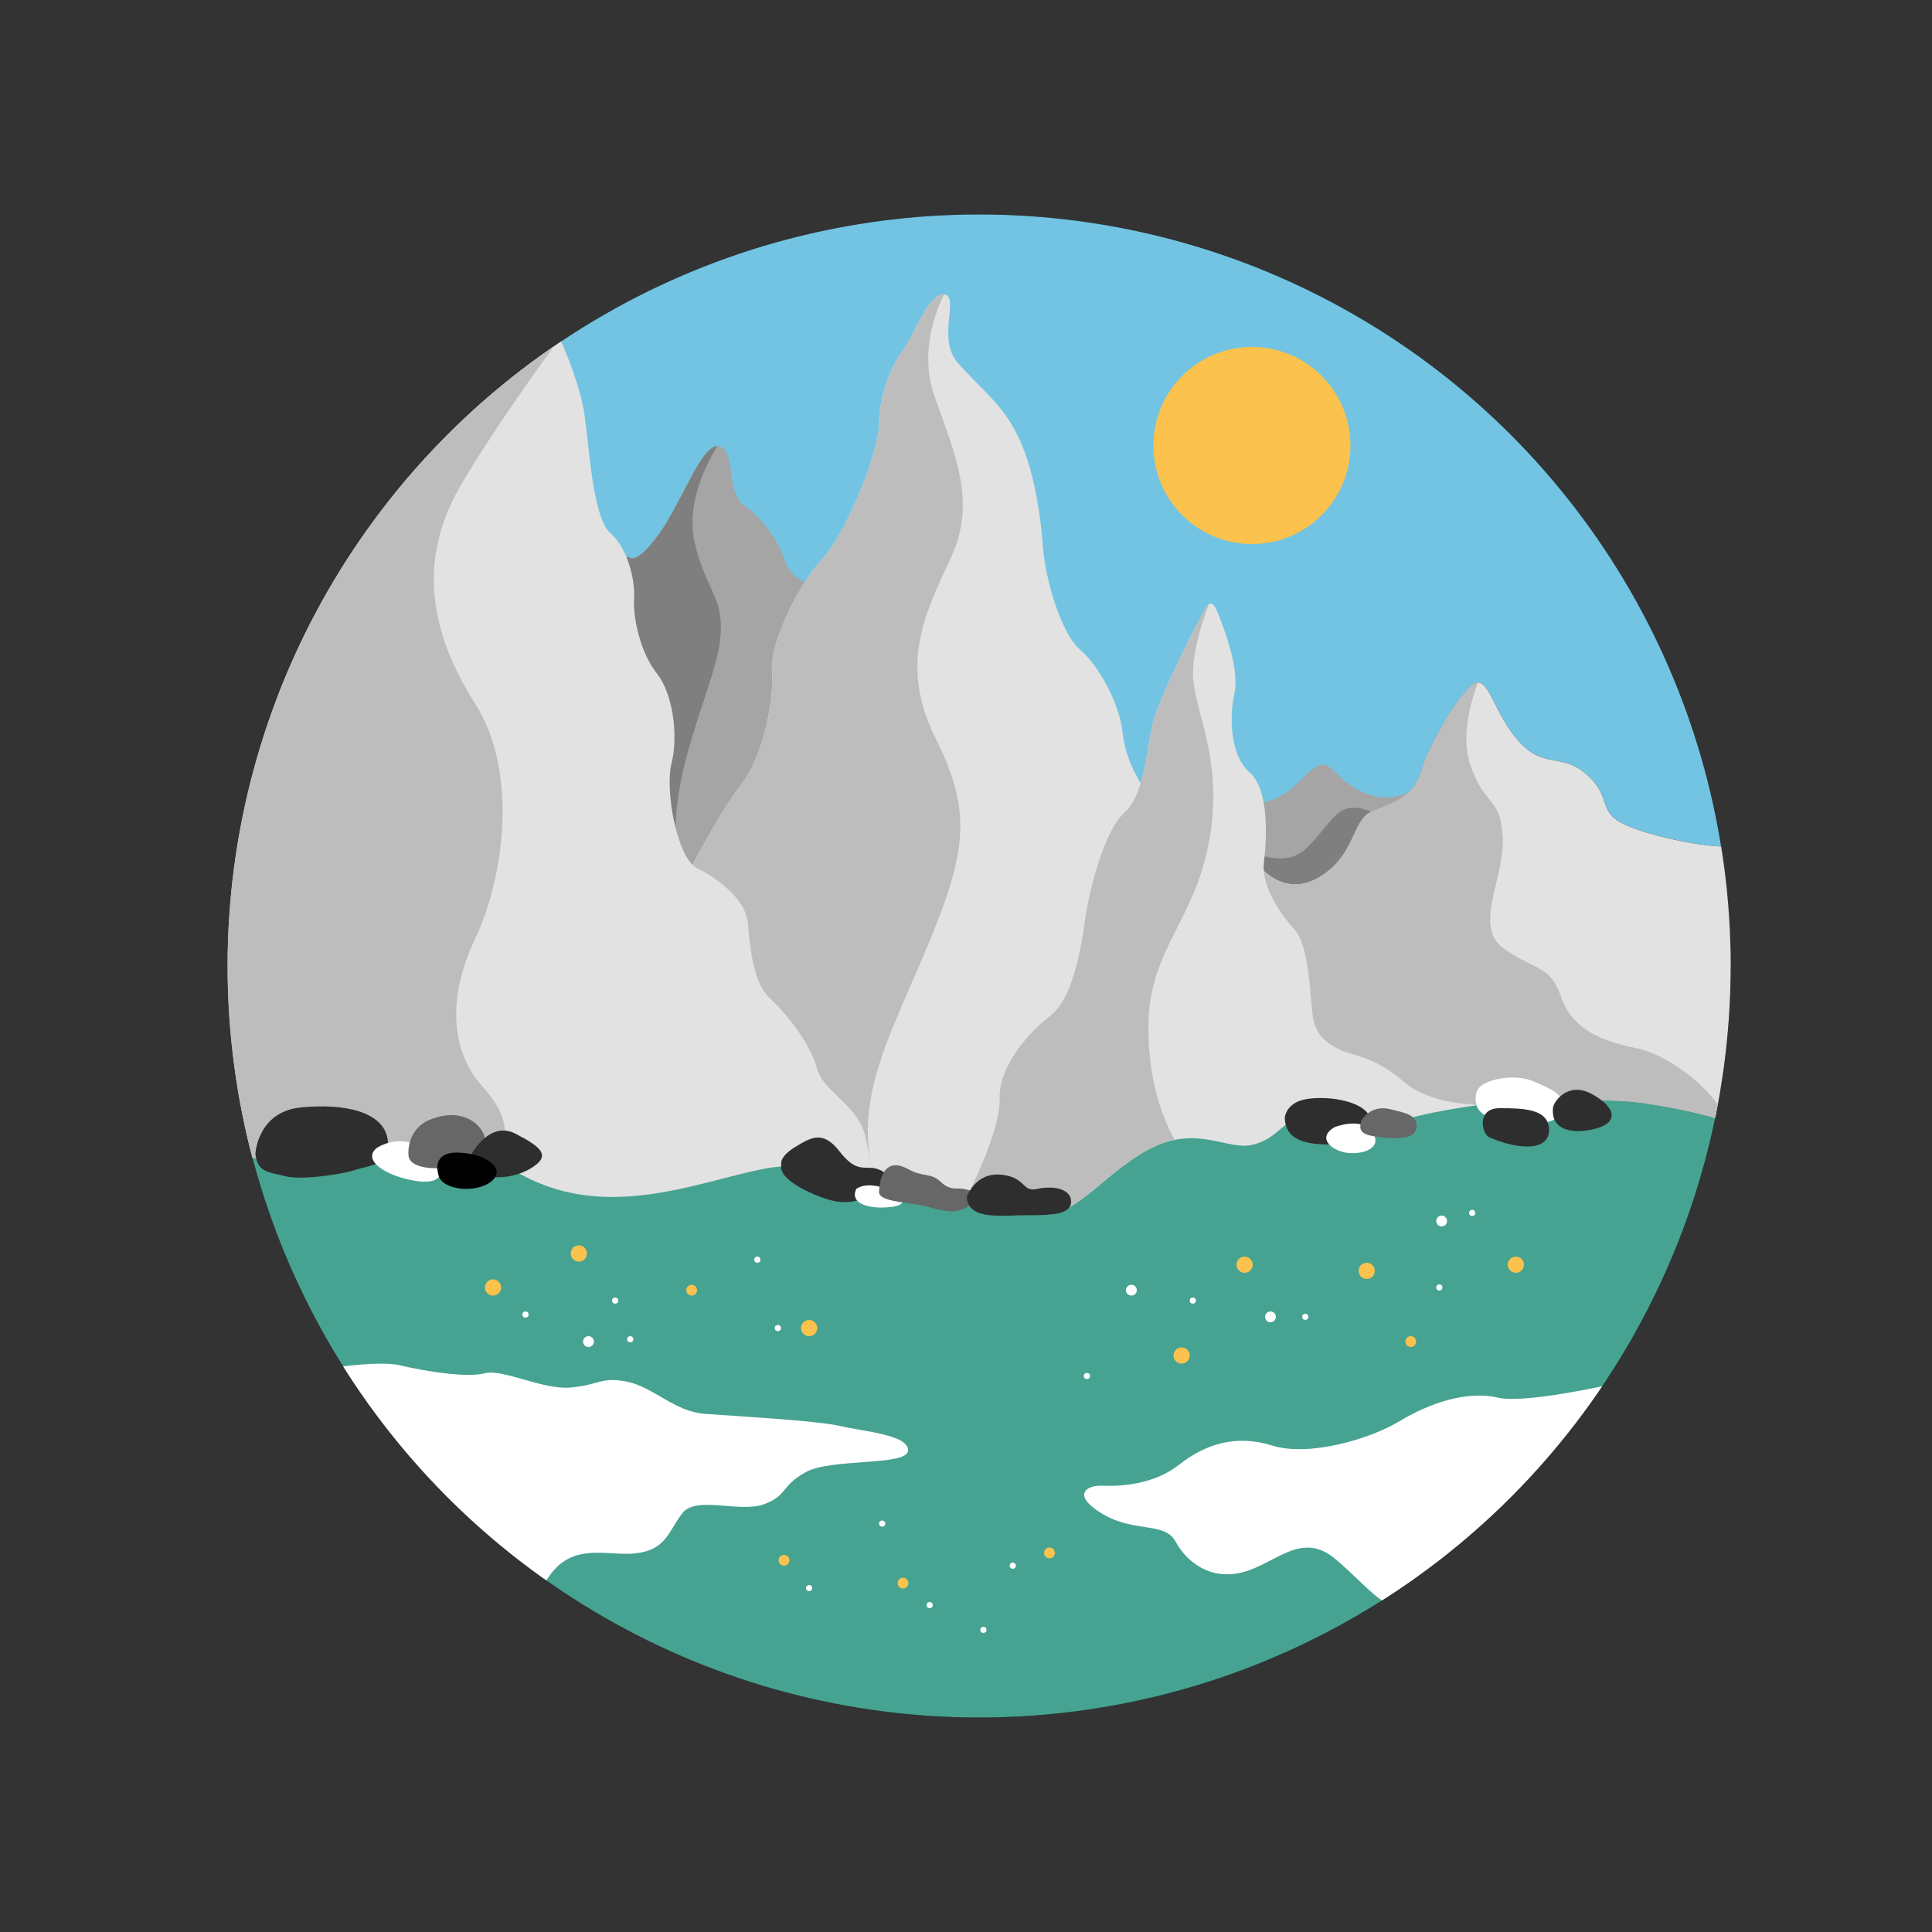 <?xml version="1.0" encoding="utf-8"?>
<!-- Generator: Adobe Illustrator 21.0.0, SVG Export Plug-In . SVG Version: 6.00 Build 0)  -->
<svg version="1.1" id="Layer_1" xmlns="http://www.w3.org/2000/svg" xmlns:xlink="http://www.w3.org/1999/xlink" x="0px" y="0px"
	 viewBox="0 0 500 500" style="enable-background:new 0 0 500 500;" xml:space="preserve">
<rect x="0" y="0" width="500" height="500" fill="#333333" stroke="none"/>
<style type="text/css">
	.st0{enable-background:new    ;}
	.st1{clip-path:url(#SVGID_4_);fill:#46A391;}
	.st2{clip-path:url(#SVGID_6_);fill:#73C4E2;}
	.st3{clip-path:url(#SVGID_8_);fill:#FFFFFF;}
	.st4{clip-path:url(#SVGID_10_);fill:#A5A5A5;}
	.st5{clip-path:url(#SVGID_12_);}
	.st6{clip-path:url(#SVGID_14_);fill:#7F7F7F;}
	.st7{clip-path:url(#SVGID_16_);fill:#A5A5A5;}
	.st8{clip-path:url(#SVGID_18_);}
	.st9{clip-path:url(#SVGID_20_);fill:#7F7F7F;}
	.st10{clip-path:url(#SVGID_22_);fill:#161616;}
	.st11{clip-path:url(#SVGID_24_);}
	.st12{fill:#E2E2E2;}
	.st13{clip-path:url(#SVGID_26_);fill:#BDBDBD;}
	.st14{clip-path:url(#SVGID_28_);fill:#E2E2E2;}
	.st15{clip-path:url(#SVGID_30_);}
	.st16{clip-path:url(#SVGID_32_);fill:#BDBDBD;}
	.st17{clip-path:url(#SVGID_34_);fill:#E2E2E2;}
	.st18{clip-path:url(#SVGID_36_);}
	.st19{clip-path:url(#SVGID_38_);fill:#BDBDBD;}
	.st20{clip-path:url(#SVGID_40_);fill:#E2E2E2;}
	.st21{clip-path:url(#SVGID_42_);}
	.st22{clip-path:url(#SVGID_44_);fill:#BDBDBD;}
	.st23{clip-path:url(#SVGID_46_);fill:#FFFFFF;}
	.st24{clip-path:url(#SVGID_48_);fill:#2E2E2E;}
	.st25{clip-path:url(#SVGID_50_);fill:#FFFFFF;}
	.st26{clip-path:url(#SVGID_52_);fill:#676767;}
	.st27{clip-path:url(#SVGID_54_);fill:#2E2E2E;}
	.st28{clip-path:url(#SVGID_56_);}
	.st29{clip-path:url(#SVGID_58_);fill:#2E2E2E;}
	.st30{clip-path:url(#SVGID_60_);fill:#FFFFFF;}
	.st31{clip-path:url(#SVGID_62_);fill:#676767;}
	.st32{clip-path:url(#SVGID_65_);fill:#2E2E2E;}
	.st33{clip-path:url(#SVGID_67_);fill:#2E2E2E;}
	.st34{clip-path:url(#SVGID_69_);fill:#FFFFFF;}
	.st35{clip-path:url(#SVGID_71_);fill:#676767;}
	.st36{clip-path:url(#SVGID_73_);fill:#FFFFFF;}
	.st37{clip-path:url(#SVGID_75_);fill:#2E2E2E;}
	.st38{clip-path:url(#SVGID_77_);fill:#2E2E2E;}
	.st39{clip-path:url(#SVGID_79_);fill:#FBC24D;}
	.st40{clip-path:url(#SVGID_81_);fill:#FBC24D;}
	.st41{clip-path:url(#SVGID_83_);fill:#FBC24D;}
	.st42{clip-path:url(#SVGID_85_);fill:#FBC24D;}
	.st43{clip-path:url(#SVGID_87_);fill:#FFFFFF;}
	.st44{clip-path:url(#SVGID_89_);fill:#FBC24D;}
	.st45{clip-path:url(#SVGID_91_);fill:#FFFFFF;}
	.st46{clip-path:url(#SVGID_93_);fill:#FFFFFF;}
	.st47{clip-path:url(#SVGID_95_);fill:#FBC24D;}
	.st48{clip-path:url(#SVGID_97_);fill:#FBC24D;}
	.st49{clip-path:url(#SVGID_99_);fill:#FBC24D;}
	.st50{clip-path:url(#SVGID_101_);fill:#FBC24D;}
	.st51{clip-path:url(#SVGID_103_);fill:#FFFFFF;}
	.st52{clip-path:url(#SVGID_105_);fill:#FFFFFF;}
	.st53{clip-path:url(#SVGID_107_);fill:#FBC24D;}
	.st54{clip-path:url(#SVGID_109_);fill:#FFFFFF;}
	.st55{clip-path:url(#SVGID_111_);fill:#FBC24D;}
	.st56{clip-path:url(#SVGID_113_);fill:#FFFFFF;}
	.st57{clip-path:url(#SVGID_115_);fill:#FFFFFF;}
	.st58{clip-path:url(#SVGID_117_);fill:#FFFFFF;}
	.st59{clip-path:url(#SVGID_119_);fill:#FFFFFF;}
	.st60{clip-path:url(#SVGID_121_);fill:#FFFFFF;}
	.st61{clip-path:url(#SVGID_123_);fill:#FFFFFF;}
	.st62{clip-path:url(#SVGID_125_);fill:#FFFFFF;}
	.st63{clip-path:url(#SVGID_127_);fill:#FFFFFF;}
	.st64{clip-path:url(#SVGID_129_);fill:#FFFFFF;}
	.st65{clip-path:url(#SVGID_131_);fill:#FFFFFF;}
	.st66{clip-path:url(#SVGID_133_);fill:#FFFFFF;}
	.st67{clip-path:url(#SVGID_135_);fill:#FFFFFF;}
	.st68{clip-path:url(#SVGID_137_);fill:#FFFFFF;}
	.st69{clip-path:url(#SVGID_139_);fill:#FBC24D;}
	.st70{clip-path:url(#SVGID_141_);fill:#FBC24D;}
</style>
<g>
	<g>
		<g class="st0">
			<defs>
				<rect id="SVGID_1_" x="-1" class="st0" width="500" height="500"/>
			</defs>
			<clipPath id="SVGID_2_">
				<use xlink:href="#SVGID_1_"  style="overflow:visible;"/>
			</clipPath>
		</g>
		<circle cx="253.4" cy="250" r="194.5"/>
		<g>
			<g>
				<defs>
					<circle id="SVGID_3_" cx="253.4" cy="250" r="194.5"/>
				</defs>
				<clipPath id="SVGID_4_">
					<use xlink:href="#SVGID_3_"  style="overflow:visible;"/>
				</clipPath>
				<rect x="44.8" y="282" class="st1" width="408.5" height="175"/>
			</g>
			<g>
				<defs>
					<circle id="SVGID_5_" cx="253.4" cy="250" r="194.5"/>
				</defs>
				<clipPath id="SVGID_6_">
					<use xlink:href="#SVGID_5_"  style="overflow:visible;"/>
				</clipPath>
				<rect x="71.9" y="30.2" class="st2" width="386.7" height="220.5"/>
			</g>
			<g>
				<defs>
					<circle id="SVGID_7_" cx="253.4" cy="250" r="194.5"/>
				</defs>
				<clipPath id="SVGID_8_">
					<use xlink:href="#SVGID_7_"  style="overflow:visible;"/>
				</clipPath>
				<path class="st3" d="M75.8,355.6c0,0,20.3-3.9,27.5-2.3c7.2,1.7,17.6,3.3,22.2,2.1c4.6-1.2,14.9,4.3,22.1,3.7
					c7.3-0.6,7.9-2.9,14.8-1.5c6.9,1.5,12.1,7.7,20,8.3s28.4,1.7,34.8,3.1c6.4,1.5,18,2.3,17.8,6.4s-19.9,1.9-26.5,5.6
					c-6.6,3.7-4.6,6-10.8,8.3c-6.2,2.3-17.5-2.3-21.1,2.3c-3.6,4.6-4.1,9.5-12.1,10.4s-18-3.9-24.2,9.1L75.8,355.6z"/>
			</g>
			<g>
				<defs>
					<circle id="SVGID_9_" cx="253.4" cy="250" r="194.5"/>
				</defs>
				<clipPath id="SVGID_10_">
					<use xlink:href="#SVGID_9_"  style="overflow:visible;"/>
				</clipPath>
				<path class="st4" d="M162.5,143.9c0,0,1.6,3.2,7.9-5.5c6.3-8.7,11.3-24.1,15.8-22.9c4.5,1.2,1.4,11.9,6.5,15.4
					c5.1,3.6,8.9,9.5,10.3,13.8c1.4,4.4,3.8,5.3,9.9,8.5c6.1,3.2-6.3,54.6-6.3,54.6l-29.9,27.7l-17.8-50.4l-2.2-31.6L162.5,143.9z"
					/>
			</g>
		</g>
		<g>
			<g>
				<defs>
					<circle id="SVGID_11_" cx="253.4" cy="250" r="194.5"/>
				</defs>
				<clipPath id="SVGID_12_">
					<use xlink:href="#SVGID_11_"  style="overflow:visible;"/>
				</clipPath>
				<g class="st5">
					<g>
						<defs>
							<path id="SVGID_13_" d="M162.5,143.9c0,0,1.6,3.2,7.9-5.5c6.3-8.7,11.3-24.1,15.8-22.9c4.5,1.2,1.4,11.9,6.5,15.4
								c5.1,3.6,8.9,9.5,10.3,13.8c1.4,4.4,3.8,5.3,9.9,8.5c6.1,3.2-6.3,54.6-6.3,54.6l-29.9,27.7l-17.8-50.4l-2.2-31.6L162.5,143.9
								z"/>
						</defs>
						<clipPath id="SVGID_14_">
							<use xlink:href="#SVGID_13_"  style="overflow:visible;"/>
						</clipPath>
						<path class="st6" d="M188.2,111.7c0,0-11.5,14.6-8.5,28.3c3,13.6,8.3,14.4,6.5,26.9c-1.8,12.5-16.4,39.9-9.5,59.3
							s8.7,27.5,8.7,27.5l-37.8-65.4l2-44.9l20.8-20.4l17.8-19.4L188.2,111.7L188.2,111.7z"/>
					</g>
				</g>
				<g class="st5">
					<g>
						<defs>
							<circle id="SVGID_15_" cx="253.4" cy="250" r="194.5"/>
						</defs>
						<clipPath id="SVGID_16_">
							<use xlink:href="#SVGID_15_"  style="overflow:visible;"/>
						</clipPath>
						<path class="st7" d="M322.4,207.2c0,0,5.9,2.7,13-4.2c7.1-7,7.2-6,11.5-1.9c4.2,4.1,12.7,8.3,20.2,2.2
							c7.5-6.1,3.8,10.4,3.8,10.4l-25.5,21.9l-30.3-7.7l5.3-17.9L322.4,207.2z"/>
					</g>
				</g>
				<g class="st5">
					<g>
						<defs>
							<circle id="SVGID_17_" cx="253.4" cy="250" r="194.5"/>
						</defs>
						<clipPath id="SVGID_18_">
							<use xlink:href="#SVGID_17_"  style="overflow:visible;"/>
						</clipPath>
						<g class="st8">
							<g>
								<defs>
									<path id="SVGID_19_" d="M322.4,207.2c0,0,5.9,2.7,13-4.2c7.1-7,7.2-6,11.5-1.9c4.2,4.1,12.7,8.3,20.2,2.2
										c7.5-6.1,3.8,10.4,3.8,10.4l-25.5,21.9l-30.3-7.7l5.3-17.9L322.4,207.2z"/>
								</defs>
								<clipPath id="SVGID_20_">
									<use xlink:href="#SVGID_19_"  style="overflow:visible;"/>
								</clipPath>
								<path class="st9" d="M317.2,216.8c0,0,13.4,9.8,20.7,2.9c7.4-7,7.8-13.1,16.9-9.7c9.1,3.4,16.9,8.6,16.9,8.6l-10.2,16.8
									h-40.4L317.2,216.8z"/>
							</g>
						</g>
						<g class="st8">
							<g>
								<defs>
									<circle id="SVGID_21_" cx="253.4" cy="250" r="194.5"/>
								</defs>
								<clipPath id="SVGID_22_">
									<use xlink:href="#SVGID_21_"  style="overflow:visible;"/>
								</clipPath>
								<path class="st10" d="M325.6,223.7c0,0,6.4,8.9,15.8,3.3c9.4-5.6,8.5-14.7,13.4-16.9c4.9-2.2,11-3.5,13-10.5
									c1.9-7,10.8-21.8,14.2-22.9s4.9,8.5,11.3,15.4s10.9,2.7,17.3,8.3c6.4,5.6,3,9.3,8.9,12.5c5.9,3.3,23.2,6.8,28.4,6.1
									c5.2-0.7,0,71.7,0,71.7s-6.3-2.7-21.8-5.1c-15.4-2.4-52.7,0.7-52.7,0.7l-22.1-4.3l-25.9-25.3l-1.1-27L325.6,223.7z"/>
							</g>
						</g>
						<g class="st8">
							<g>
								<defs>
									<circle id="SVGID_23_" cx="253.4" cy="250" r="194.5"/>
								</defs>
								<clipPath id="SVGID_24_">
									<use xlink:href="#SVGID_23_"  style="overflow:visible;"/>
								</clipPath>
								<g class="st11">
									<g>
										<path id="SVGID_63_" class="st12" d="M325.6,223.7c0,0,6.4,8.9,15.8,3.3c9.4-5.6,8.5-14.7,13.4-16.9
											c4.9-2.2,11-3.5,13-10.5c1.9-7,10.8-21.8,14.2-22.9s4.9,8.5,11.3,15.4s10.9,2.7,17.3,8.3c6.4,5.6,3,9.3,8.9,12.5
											c5.9,3.3,23.2,6.8,28.4,6.1c5.2-0.7,0,71.7,0,71.7s-6.3-2.7-21.8-5.1c-15.4-2.4-52.7,0.7-52.7,0.7l-22.1-4.3l-25.9-25.3
											l-1.1-27L325.6,223.7z"/>
									</g>
									<g>
										<defs>
											<path id="SVGID_25_" d="M325.6,223.7c0,0,6.4,8.9,15.8,3.3c9.4-5.6,8.5-14.7,13.4-16.9c4.9-2.2,11-3.5,13-10.5
												c1.9-7,10.8-21.8,14.2-22.9s4.9,8.5,11.3,15.4s10.9,2.7,17.3,8.3c6.4,5.6,3,9.3,8.9,12.5c5.9,3.3,23.2,6.8,28.4,6.1
												c5.2-0.7,0,71.7,0,71.7s-6.3-2.7-21.8-5.1c-15.4-2.4-52.7,0.7-52.7,0.7l-22.1-4.3l-25.9-25.3l-1.1-27L325.6,223.7z"/>
										</defs>
										<clipPath id="SVGID_26_">
											<use xlink:href="#SVGID_25_"  style="overflow:visible;"/>
										</clipPath>
										<path class="st13" d="M384.8,171.3c0,0-8.1,15.4-4.3,26.6s7.8,8,8.4,18.7s-7.8,23.2,0.3,28.9s12.1,4.3,14.8,12.5
											c2.8,8.3,10.5,11.5,19.6,13.3c9,1.8,21.9,12.2,24.2,20.8s-76.2,17-76.2,17L330,283.6l-12.9-37.9l22.6-51.8l26.6-22
											L384.8,171.3z"/>
									</g>
								</g>
								<g class="st11">
									<g>
										<defs>
											<circle id="SVGID_27_" cx="253.4" cy="250" r="194.5"/>
										</defs>
										<clipPath id="SVGID_28_">
											<use xlink:href="#SVGID_27_"  style="overflow:visible;"/>
										</clipPath>
										<path class="st14" d="M176.7,228.7c0,0,8.9-17.8,15-25.5c6.1-7.7,8.7-22.9,8.1-29.7s6.7-22.1,12.9-28.7
											s14.8-27.7,14.8-35.2c0-7.5,3.4-15.4,6.2-19c2.8-3.6,6.7-15,10.7-14.4s-2,11.3,3.4,17.6s11.5,10.5,15.6,19
											c4.2,8.5,5.9,20.4,6.5,28.7c0.6,8.3,4.7,22.5,9.7,26.7c4.9,4.2,10.1,14,10.9,21.2s3.8,12.3,7.7,17.8
											c4,5.5-31.7,105.3-31.7,105.3l-57.8-10.1L176.7,228.7z"/>
									</g>
								</g>
								<g class="st11">
									<g>
										<defs>
											<circle id="SVGID_29_" cx="253.4" cy="250" r="194.5"/>
										</defs>
										<clipPath id="SVGID_30_">
											<use xlink:href="#SVGID_29_"  style="overflow:visible;"/>
										</clipPath>
										<g class="st15">
											<g>
												<defs>
													<path id="SVGID_31_" d="M176.7,228.7c0,0,8.9-17.8,15-25.5c6.1-7.7,8.7-22.9,8.1-29.7s6.7-22.1,12.9-28.7
														s14.8-27.7,14.8-35.2c0-7.5,3.4-15.4,6.2-19c2.8-3.6,6.7-15,10.7-14.4s-2,11.3,3.4,17.6s11.5,10.5,15.6,19
														c4.2,8.5,5.9,20.4,6.5,28.7c0.6,8.3,4.7,22.5,9.7,26.7c4.9,4.2,10.1,14,10.9,21.2s3.8,12.3,7.7,17.8
														c4,5.5-31.7,105.3-31.7,105.3l-57.8-10.1L176.7,228.7z"/>
												</defs>
												<clipPath id="SVGID_32_">
													<use xlink:href="#SVGID_31_"  style="overflow:visible;"/>
												</clipPath>
												<path class="st16" d="M246.5,72.3c0,0-10.3,14.9-4.5,30.7c5.7,15.8,10.5,27.3,4.2,41.1c-6.3,13.8-13.8,27.3-4.2,46.7
													c9.7,19.4,8.5,29.5-3,56.5c-11.5,27.1-22.5,45.7-6.1,71.6l-44.9-2.8l-25.5-87.6l9.5-57.1l36.2-49.2l31.6-49.9H246.5z"/>
											</g>
										</g>
										<g class="st15">
											<g>
												<defs>
													<circle id="SVGID_33_" cx="253.4" cy="250" r="194.5"/>
												</defs>
												<clipPath id="SVGID_34_">
													<use xlink:href="#SVGID_33_"  style="overflow:visible;"/>
												</clipPath>
												<path class="st17" d="M250.2,309.8c0,0,8.7-16.9,8.5-25.3c-0.3-8.5,7.4-17.2,13.2-21.7s7.9-17.5,8.9-24.7
													s4.8-22.9,10.2-27.8c5.5-4.9,5.9-18.1,7.5-23.7c1.5-5.6,8.5-19.8,11.5-25.5c3-5.7,3.5-7.2,6-0.4
													c2.5,6.8,4.6,13.9,3.4,19.2c-1.2,5.3-1.2,15.5,4,20c5.2,4.5,4.4,17.6,3.7,23.3s3.7,12.7,7.8,17.2
													c4.1,4.5,4.1,17.6,4.9,22.9c0.8,5.3,4.8,8,10.8,9.7s9.3,4.1,13,7.2s10.1,5.5,19.6,5.7c0,0-15.4,2-21.4,4.5
													c-6,2.5-23-0.8-26.5-0.4s-5,4.9-11.3,6.3c-6.3,1.4-13.8-4.9-25.4,0.5c-11.6,5.5-19.6,17.6-28.2,17.6
													C261.7,314.5,250.2,309.8,250.2,309.8z"/>
											</g>
										</g>
										<g class="st15">
											<g>
												<defs>
													<circle id="SVGID_35_" cx="253.4" cy="250" r="194.5"/>
												</defs>
												<clipPath id="SVGID_36_">
													<use xlink:href="#SVGID_35_"  style="overflow:visible;"/>
												</clipPath>
												<g class="st18">
													<g>
														<defs>
															<path id="SVGID_37_" d="M250.2,309.8c0,0,8.7-16.9,8.5-25.3c-0.3-8.5,7.4-17.2,13.2-21.7s7.9-17.5,8.9-24.7
																s4.8-22.9,10.2-27.8c5.5-4.9,5.9-18.1,7.5-23.7c1.5-5.6,8.5-19.8,11.5-25.5c3-5.7,3.5-7.2,6-0.4
																c2.5,6.8,4.6,13.9,3.4,19.2c-1.2,5.3-1.2,15.5,4,20c5.2,4.5,4.4,17.6,3.7,23.3s3.7,12.7,7.8,17.2
																c4.1,4.5,4.1,17.6,4.9,22.9c0.8,5.3,4.8,8,10.8,9.7s9.3,4.1,13,7.2s10.1,5.5,19.6,5.7c0,0-15.4,2-21.4,4.5
																c-6,2.5-23-0.8-26.5-0.4s-5,4.9-11.3,6.3c-6.3,1.4-13.8-4.9-25.4,0.5c-11.6,5.5-19.6,17.6-28.2,17.6
																C261.7,314.5,250.2,309.8,250.2,309.8z"/>
														</defs>
														<clipPath id="SVGID_38_">
															<use xlink:href="#SVGID_37_"  style="overflow:visible;"/>
														</clipPath>
														<path class="st19" d="M315,151.1c0,0-7.4,16-6.1,25.6c1.2,9.7,7.9,21.7,3.8,42.1s-15.5,27.3-15.5,47.1s7.4,31,11.3,36
															c4,5-42.4,19.8-42.4,19.8l-21.1-20.2l22.6-76.4c0,0,24.5-42,25.4-43.4s18.8-33,18.8-33L315,151.1z"/>
													</g>
												</g>
												<g class="st18">
													<g>
														<defs>
															<circle id="SVGID_39_" cx="253.4" cy="250" r="194.5"/>
														</defs>
														<clipPath id="SVGID_40_">
															<use xlink:href="#SVGID_39_"  style="overflow:visible;"/>
														</clipPath>
														<path class="st20" d="M143,83.5c0,0,7.1,14.2,8.4,24.7s2.3,26,6.6,29.8s6.4,11.7,6.1,17c-0.3,5.3,1.8,14.2,5.9,19.3
															c4.1,5.1,5.6,16,3.8,23.2s1.5,24.7,6.6,27.2s12.7,7.9,13.2,14.5s1.5,15.3,5.6,19.1c4.1,3.8,10.4,11.5,12.2,18.1
															s10.9,9.4,12.7,18.3c1.8,8.9,3.3,14.2,3.3,14.2s-13-9.7-29.8-6.4c-16.8,3.3-40,13.5-62.1,1.8s-66.3-3.3-71.5-4.8
															c-5.2-1.5-19.6-80.4-19.6-80.4l51.1-102.8l38.9-35.1L143,83.5z"/>
													</g>
												</g>
												<g class="st18">
													<g>
														<defs>
															<circle id="SVGID_41_" cx="253.4" cy="250" r="194.5"/>
														</defs>
														<clipPath id="SVGID_42_">
															<use xlink:href="#SVGID_41_"  style="overflow:visible;"/>
														</clipPath>
														<g class="st21">
															<g>
																<defs>
																	<path id="SVGID_43_" d="M143,83.5c0,0,7.1,14.2,8.4,24.7s2.3,26,6.6,29.8s6.4,11.7,6.1,17
																		c-0.3,5.3,1.8,14.2,5.9,19.3c4.1,5.1,5.6,16,3.8,23.2s1.5,24.7,6.6,27.2s12.7,7.9,13.2,14.5s1.5,15.3,5.6,19.1
																		c4.1,3.8,10.4,11.5,12.2,18.1s10.9,9.4,12.7,18.3c1.8,8.9,3.3,14.2,3.3,14.2s-13-9.7-29.8-6.4
																		c-16.8,3.3-40,13.5-62.1,1.8s-66.3-3.3-71.5-4.8c-5.2-1.5-19.6-80.4-19.6-80.4l51.1-102.8l38.9-35.1L143,83.5z"/>
																</defs>
																<clipPath id="SVGID_44_">
																	<use xlink:href="#SVGID_43_"  style="overflow:visible;"/>
																</clipPath>
																<path class="st22" d="M149.6,81.2c0,0-18.8,24.7-30.3,44.3s-7.9,38.4,3.6,56.5c11.5,18.1,7.4,45.5,0,61.1
																	c-7.4,15.5-5.9,29.3,1.8,37.9s7.9,14.5,0.8,23.2s-70.7,3.3-70.7,3.3l-22.4-88l30.5-73.3l33.6-50.6l35.9-23.2
																	L149.6,81.2z"/>
															</g>
														</g>
														<g class="st21">
															<g>
																<defs>
																	<circle id="SVGID_45_" cx="253.4" cy="250" r="194.5"/>
																</defs>
																<clipPath id="SVGID_46_">
																	<use xlink:href="#SVGID_45_"  style="overflow:visible;"/>
																</clipPath>
																<path class="st23" d="M423,356.9c0,0-27.4,6.7-35.4,4.8c-8-1.9-17.8,1.5-25.4,6.1c-7.6,4.6-23.4,9.3-33,6.3
																	c-9.6-3-17.5-0.2-24.1,5c-6.6,5.2-15.4,5.6-19.8,5.4s-8,2.6,0.2,7.4c8.2,4.8,15.9,1.9,18.7,7
																	c2.8,5.2,8.9,10.2,17.4,8c8.5-2.2,15.2-10.8,23.9-3.5c8.7,7.3,13.1,14.3,19.7,12.6S423,356.9,423,356.9z"/>
															</g>
															<g>
																<defs>
																	<circle id="SVGID_47_" cx="253.4" cy="250" r="194.5"/>
																</defs>
																<clipPath id="SVGID_48_">
																	<use xlink:href="#SVGID_47_"  style="overflow:visible;"/>
																</clipPath>
																<path class="st24" d="M66.1,298.6c0,0,0.5-10.9,11.8-12s21.2,1.1,22.4,8.1s-4.6,6.8-8.1,8s-14.2,2.8-18.4,1.7
																	C69.6,303.3,66.6,303.5,66.1,298.6z"/>
															</g>
															<g>
																<defs>
																	<circle id="SVGID_49_" cx="253.4" cy="250" r="194.5"/>
																</defs>
																<clipPath id="SVGID_50_">
																	<use xlink:href="#SVGID_49_"  style="overflow:visible;"/>
																</clipPath>
																<path class="st25" d="M97.5,297.1c0,0,5.7-4,11.9,0.1c6.1,4.1,6.6,9.5-1.2,8.5C100.5,304.7,93.4,300.4,97.5,297.1z"
																	/>
															</g>
															<g>
																<defs>
																	<circle id="SVGID_51_" cx="253.4" cy="250" r="194.5"/>
																</defs>
																<clipPath id="SVGID_52_">
																	<use xlink:href="#SVGID_51_"  style="overflow:visible;"/>
																</clipPath>
																<path class="st26" d="M105.7,298.7c0,0-0.5-6.4,5.5-8.9s11.1-0.9,13.5,2.8s-0.5,8.8-6.3,9.5
																	C112.5,302.7,105.7,302.6,105.7,298.7z"/>
															</g>
															<g>
																<defs>
																	<circle id="SVGID_53_" cx="253.4" cy="250" r="194.5"/>
																</defs>
																<clipPath id="SVGID_54_">
																	<use xlink:href="#SVGID_53_"  style="overflow:visible;"/>
																</clipPath>
																<path class="st27" d="M122.2,298.4c0,0,4.6-8.4,11.2-5s9.5,5.7,3.9,9C131.8,305.8,120.8,306.1,122.2,298.4z"/>
															</g>
															<g>
																<defs>
																	<circle id="SVGID_55_" cx="253.4" cy="250" r="194.5"/>
																</defs>
																<clipPath id="SVGID_56_">
																	<use xlink:href="#SVGID_55_"  style="overflow:visible;"/>
																</clipPath>
																<path class="st28" d="M113.4,303.7c0,0-1.9-5.7,5.4-5.4c7.3,0.3,12.3,4.3,8.3,7.5C123,309,113.8,308,113.4,303.7z"
																	/>
															</g>
															<g>
																<defs>
																	<circle id="SVGID_57_" cx="253.4" cy="250" r="194.5"/>
																</defs>
																<clipPath id="SVGID_58_">
																	<use xlink:href="#SVGID_57_"  style="overflow:visible;"/>
																</clipPath>
																<path class="st29" d="M202.2,301.4c0,0-0.7-1.9,3.5-4.5s7.3-4.4,11.5,1c4.2,5.4,6.2,4,8.9,4.4
																	c2.6,0.4,7.1,3.3,1.4,6.1c-5.7,2.9-9,3.6-14.8,1.5C206.8,307.7,201.4,304.4,202.2,301.4z"/>
															</g>
															<g>
																<defs>
																	<circle id="SVGID_59_" cx="253.4" cy="250" r="194.5"/>
																</defs>
																<clipPath id="SVGID_60_">
																	<use xlink:href="#SVGID_59_"  style="overflow:visible;"/>
																</clipPath>
																<path class="st30" d="M221.6,307.7c0,0,2.4-2.1,7.9,0c5.5,2.1,5.4,4.3,0.7,4.7C225.6,312.9,219.7,311.8,221.6,307.7
																	z"/>
															</g>
															<g>
																<defs>
																	<circle id="SVGID_61_" cx="253.4" cy="250" r="194.5"/>
																</defs>
																<clipPath id="SVGID_62_">
																	<use xlink:href="#SVGID_61_"  style="overflow:visible;"/>
																</clipPath>
																<path class="st31" d="M227.5,308.4c0,0,0-10,7.6-5.8c3.7,2.1,5.8,0.8,8.4,3.3s4.5,1.3,6.4,1.9
																	c1.9,0.6,5.9,0.6,2.3,3.3c-3.6,2.7-5.8,3-11,1.5C236,311,227.3,311.3,227.5,308.4z"/>
															</g>
															<g>
																<defs>
																	<circle id="SVGID_64_" cx="253.4" cy="250" r="194.5"/>
																</defs>
																<clipPath id="SVGID_65_">
																	<use xlink:href="#SVGID_64_"  style="overflow:visible;"/>
																</clipPath>
																<path class="st32" d="M250.2,309.8c0,0,2.1-6.4,8.8-5.8c6.6,0.6,5.4,4.6,9.4,3.7c3.9-0.9,8.8-0.2,8.8,3.3
																	s-5.7,3.5-11.7,3.5S250.5,315.9,250.2,309.8z"/>
															</g>
															<g>
																<defs>
																	<circle id="SVGID_66_" cx="253.4" cy="250" r="194.5"/>
																</defs>
																<clipPath id="SVGID_67_">
																	<use xlink:href="#SVGID_66_"  style="overflow:visible;"/>
																</clipPath>
																<path class="st33" d="M332.5,289.3c0,0,0.2-4.1,5.9-4.9c5.7-0.9,15.8,0.7,16.3,5.6s-6.4,6.2-11,6.2
																	C339,296.1,332.7,295.6,332.5,289.3z"/>
															</g>
															<g>
																<defs>
																	<circle id="SVGID_68_" cx="253.4" cy="250" r="194.5"/>
																</defs>
																<clipPath id="SVGID_69_">
																	<use xlink:href="#SVGID_68_"  style="overflow:visible;"/>
																</clipPath>
																<path class="st34" d="M345.4,291.7c0,0,7.2-2.9,9.9,1.5c2.7,4.3-3.5,5.9-7.5,5C343.7,297.2,341.2,294.1,345.4,291.7
																	z"/>
															</g>
															<g>
																<defs>
																	<circle id="SVGID_70_" cx="253.4" cy="250" r="194.5"/>
																</defs>
																<clipPath id="SVGID_71_">
																	<use xlink:href="#SVGID_70_"  style="overflow:visible;"/>
																</clipPath>
																<path class="st35" d="M352.3,290c0,0,2.3-4.1,7.2-3c4.9,1.1,7.3,1.8,7.1,4.6s-3.5,3.3-8.7,2.8
																	C352.8,293.8,351.4,293.2,352.3,290z"/>
															</g>
															<g>
																<defs>
																	<circle id="SVGID_72_" cx="253.4" cy="250" r="194.5"/>
																</defs>
																<clipPath id="SVGID_73_">
																	<use xlink:href="#SVGID_72_"  style="overflow:visible;"/>
																</clipPath>
																<path class="st36" d="M382.1,285.9c0,0-0.9-3,1-4.7c1.9-1.8,8.7-3.5,13.9-1.3s8.1,3.7,7.4,6.9c-0.7,3.2-4,4.3-9.7,4
																	C388.9,290.5,382.9,289.4,382.1,285.9z"/>
															</g>
															<g>
																<defs>
																	<circle id="SVGID_74_" cx="253.4" cy="250" r="194.5"/>
																</defs>
																<clipPath id="SVGID_75_">
																	<use xlink:href="#SVGID_74_"  style="overflow:visible;"/>
																</clipPath>
																<path class="st37" d="M385.4,294.3c-1.9-0.8-3.4-7.5,2.7-7.5s12.9,0.1,12.8,5.8
																	C400.7,298.3,392.1,297.3,385.4,294.3z"/>
															</g>
															<g>
																<defs>
																	<circle id="SVGID_76_" cx="253.4" cy="250" r="194.5"/>
																</defs>
																<clipPath id="SVGID_77_">
																	<use xlink:href="#SVGID_76_"  style="overflow:visible;"/>
																</clipPath>
																<path class="st38" d="M401.9,286.8c0.1-1.7,3.9-7,10-3.7s6.9,7,2,8.7C409.1,293.4,401.3,293.6,401.9,286.8z"/>
															</g>
															<g>
																<defs>
																	<circle id="SVGID_78_" cx="253.4" cy="250" r="194.5"/>
																</defs>
																<clipPath id="SVGID_79_">
																	<use xlink:href="#SVGID_78_"  style="overflow:visible;"/>
																</clipPath>
																<circle class="st39" cx="324" cy="115.3" r="25.5"/>
															</g>
															<g>
																<defs>
																	<circle id="SVGID_80_" cx="253.4" cy="250" r="194.5"/>
																</defs>
																<clipPath id="SVGID_81_">
																	<use xlink:href="#SVGID_80_"  style="overflow:visible;"/>
																</clipPath>
																<circle class="st40" cx="127.6" cy="333.2" r="2.1"/>
															</g>
															<g>
																<defs>
																	<circle id="SVGID_82_" cx="253.4" cy="250" r="194.5"/>
																</defs>
																<clipPath id="SVGID_83_">
																	<use xlink:href="#SVGID_82_"  style="overflow:visible;"/>
																</clipPath>
																<circle class="st41" cx="149.8" cy="324.4" r="2.1"/>
															</g>
															<g>
																<defs>
																	<circle id="SVGID_84_" cx="253.4" cy="250" r="194.5"/>
																</defs>
																<clipPath id="SVGID_85_">
																	<use xlink:href="#SVGID_84_"  style="overflow:visible;"/>
																</clipPath>
																<circle class="st42" cx="209.4" cy="343.7" r="2.1"/>
															</g>
															<g>
																<defs>
																	<circle id="SVGID_86_" cx="253.4" cy="250" r="194.5"/>
																</defs>
																<clipPath id="SVGID_87_">
																	<use xlink:href="#SVGID_86_"  style="overflow:visible;"/>
																</clipPath>
																<circle class="st43" cx="152.3" cy="347.2" r="1.4"/>
															</g>
															<g>
																<defs>
																	<circle id="SVGID_88_" cx="253.4" cy="250" r="194.5"/>
																</defs>
																<clipPath id="SVGID_89_">
																	<use xlink:href="#SVGID_88_"  style="overflow:visible;"/>
																</clipPath>
																<circle class="st44" cx="179" cy="333.9" r="1.4"/>
															</g>
															<g>
																<defs>
																	<circle id="SVGID_90_" cx="253.4" cy="250" r="194.5"/>
																</defs>
																<clipPath id="SVGID_91_">
																	<use xlink:href="#SVGID_90_"  style="overflow:visible;"/>
																</clipPath>
																<circle class="st45" cx="136" cy="340.2" r="0.8"/>
															</g>
															<g>
																<defs>
																	<circle id="SVGID_92_" cx="253.4" cy="250" r="194.5"/>
																</defs>
																<clipPath id="SVGID_93_">
																	<use xlink:href="#SVGID_92_"  style="overflow:visible;"/>
																</clipPath>
																<circle class="st46" cx="159.2" cy="336.6" r="0.8"/>
															</g>
															<g>
																<defs>
																	<circle id="SVGID_94_" cx="253.4" cy="250" r="194.5"/>
																</defs>
																<clipPath id="SVGID_95_">
																	<use xlink:href="#SVGID_94_"  style="overflow:visible;"/>
																</clipPath>
																<circle class="st47" cx="322.1" cy="327.3" r="2.1"/>
															</g>
															<g>
																<defs>
																	<circle id="SVGID_96_" cx="253.4" cy="250" r="194.5"/>
																</defs>
																<clipPath id="SVGID_97_">
																	<use xlink:href="#SVGID_96_"  style="overflow:visible;"/>
																</clipPath>
																<circle class="st48" cx="353.7" cy="328.9" r="2.1"/>
															</g>
															<g>
																<defs>
																	<circle id="SVGID_98_" cx="253.4" cy="250" r="194.5"/>
																</defs>
																<clipPath id="SVGID_99_">
																	<use xlink:href="#SVGID_98_"  style="overflow:visible;"/>
																</clipPath>
																<circle class="st49" cx="305.8" cy="350.8" r="2.1"/>
															</g>
															<g>
																<defs>
																	<circle id="SVGID_100_" cx="253.4" cy="250" r="194.5"/>
																</defs>
																<clipPath id="SVGID_101_">
																	<use xlink:href="#SVGID_100_"  style="overflow:visible;"/>
																</clipPath>
																<circle class="st50" cx="392.3" cy="327.3" r="2.1"/>
															</g>
															<g>
																<defs>
																	<circle id="SVGID_102_" cx="253.4" cy="250" r="194.5"/>
																</defs>
																<clipPath id="SVGID_103_">
																	<use xlink:href="#SVGID_102_"  style="overflow:visible;"/>
																</clipPath>
																<circle class="st51" cx="328.8" cy="340.8" r="1.4"/>
															</g>
															<g>
																<defs>
																	<circle id="SVGID_104_" cx="253.4" cy="250" r="194.5"/>
																</defs>
																<clipPath id="SVGID_105_">
																	<use xlink:href="#SVGID_104_"  style="overflow:visible;"/>
																</clipPath>
																<circle class="st52" cx="292.8" cy="333.9" r="1.4"/>
															</g>
															<g>
																<defs>
																	<circle id="SVGID_106_" cx="253.4" cy="250" r="194.5"/>
																</defs>
																<clipPath id="SVGID_107_">
																	<use xlink:href="#SVGID_106_"  style="overflow:visible;"/>
																</clipPath>
																<circle class="st53" cx="233.7" cy="409.7" r="1.4"/>
															</g>
															<g>
																<defs>
																	<circle id="SVGID_108_" cx="253.4" cy="250" r="194.5"/>
																</defs>
																<clipPath id="SVGID_109_">
																	<use xlink:href="#SVGID_108_"  style="overflow:visible;"/>
																</clipPath>
																<circle class="st54" cx="373.1" cy="316" r="1.4"/>
															</g>
															<g>
																<defs>
																	<circle id="SVGID_110_" cx="253.4" cy="250" r="194.5"/>
																</defs>
																<clipPath id="SVGID_111_">
																	<use xlink:href="#SVGID_110_"  style="overflow:visible;"/>
																</clipPath>
																<circle class="st55" cx="365.1" cy="347.2" r="1.4"/>
															</g>
															<g>
																<defs>
																	<circle id="SVGID_112_" cx="253.4" cy="250" r="194.5"/>
																</defs>
																<clipPath id="SVGID_113_">
																	<use xlink:href="#SVGID_112_"  style="overflow:visible;"/>
																</clipPath>
																<circle class="st56" cx="209.4" cy="411" r="0.8"/>
															</g>
															<g>
																<defs>
																	<circle id="SVGID_114_" cx="253.4" cy="250" r="194.5"/>
																</defs>
																<clipPath id="SVGID_115_">
																	<use xlink:href="#SVGID_114_"  style="overflow:visible;"/>
																</clipPath>
																<circle class="st57" cx="308.7" cy="336.6" r="0.8"/>
															</g>
															<g>
																<defs>
																	<circle id="SVGID_116_" cx="253.4" cy="250" r="194.5"/>
																</defs>
																<clipPath id="SVGID_117_">
																	<use xlink:href="#SVGID_116_"  style="overflow:visible;"/>
																</clipPath>
																<circle class="st58" cx="372.5" cy="333.2" r="0.8"/>
															</g>
															<g>
																<defs>
																	<circle id="SVGID_118_" cx="253.4" cy="250" r="194.5"/>
																</defs>
																<clipPath id="SVGID_119_">
																	<use xlink:href="#SVGID_118_"  style="overflow:visible;"/>
																</clipPath>
																<circle class="st59" cx="281.3" cy="356.1" r="0.8"/>
															</g>
															<g>
																<defs>
																	<circle id="SVGID_120_" cx="253.4" cy="250" r="194.5"/>
																</defs>
																<clipPath id="SVGID_121_">
																	<use xlink:href="#SVGID_120_"  style="overflow:visible;"/>
																</clipPath>
																<circle class="st60" cx="337.8" cy="340.8" r="0.8"/>
															</g>
															<g>
																<defs>
																	<circle id="SVGID_122_" cx="253.4" cy="250" r="194.5"/>
																</defs>
																<clipPath id="SVGID_123_">
																	<use xlink:href="#SVGID_122_"  style="overflow:visible;"/>
																</clipPath>
																<circle class="st61" cx="381" cy="313.9" r="0.8"/>
															</g>
															<g>
																<defs>
																	<circle id="SVGID_124_" cx="253.4" cy="250" r="194.5"/>
																</defs>
																<clipPath id="SVGID_125_">
																	<use xlink:href="#SVGID_124_"  style="overflow:visible;"/>
																</clipPath>
																<circle class="st62" cx="201.3" cy="343.7" r="0.8"/>
															</g>
															<g>
																<defs>
																	<circle id="SVGID_126_" cx="253.4" cy="250" r="194.5"/>
																</defs>
																<clipPath id="SVGID_127_">
																	<use xlink:href="#SVGID_126_"  style="overflow:visible;"/>
																</clipPath>
																<circle class="st63" cx="163.1" cy="346.6" r="0.8"/>
															</g>
															<g>
																<defs>
																	<circle id="SVGID_128_" cx="253.4" cy="250" r="194.5"/>
																</defs>
																<clipPath id="SVGID_129_">
																	<use xlink:href="#SVGID_128_"  style="overflow:visible;"/>
																</clipPath>
																<circle class="st64" cx="196" cy="326" r="0.8"/>
															</g>
															<g>
																<defs>
																	<circle id="SVGID_130_" cx="253.4" cy="250" r="194.5"/>
																</defs>
																<clipPath id="SVGID_131_">
																	<use xlink:href="#SVGID_130_"  style="overflow:visible;"/>
																</clipPath>
																<circle class="st65" cx="240.6" cy="415.4" r="0.8"/>
															</g>
															<g>
																<defs>
																	<circle id="SVGID_132_" cx="253.4" cy="250" r="194.5"/>
																</defs>
																<clipPath id="SVGID_133_">
																	<use xlink:href="#SVGID_132_"  style="overflow:visible;"/>
																</clipPath>
																<circle class="st66" cx="262.1" cy="405.2" r="0.8"/>
															</g>
															<g>
																<defs>
																	<circle id="SVGID_134_" cx="253.4" cy="250" r="194.5"/>
																</defs>
																<clipPath id="SVGID_135_">
																	<use xlink:href="#SVGID_134_"  style="overflow:visible;"/>
																</clipPath>
																<circle class="st67" cx="254.5" cy="421.8" r="0.8"/>
															</g>
															<g>
																<defs>
																	<circle id="SVGID_136_" cx="253.4" cy="250" r="194.5"/>
																</defs>
																<clipPath id="SVGID_137_">
																	<use xlink:href="#SVGID_136_"  style="overflow:visible;"/>
																</clipPath>
																<circle class="st68" cx="228.3" cy="394.3" r="0.8"/>
															</g>
															<g>
																<defs>
																	<circle id="SVGID_138_" cx="253.4" cy="250" r="194.5"/>
																</defs>
																<clipPath id="SVGID_139_">
																	<use xlink:href="#SVGID_138_"  style="overflow:visible;"/>
																</clipPath>
																<circle class="st69" cx="271.6" cy="401.9" r="1.4"/>
															</g>
															<g>
																<defs>
																	<circle id="SVGID_140_" cx="253.4" cy="250" r="194.5"/>
																</defs>
																<clipPath id="SVGID_141_">
																	<use xlink:href="#SVGID_140_"  style="overflow:visible;"/>
																</clipPath>
																<circle class="st70" cx="202.9" cy="403.8" r="1.4"/>
															</g>
														</g>
													</g>
												</g>
											</g>
										</g>
									</g>
								</g>
							</g>
						</g>
					</g>
				</g>
			</g>
		</g>
	</g>
</g>
</svg>
